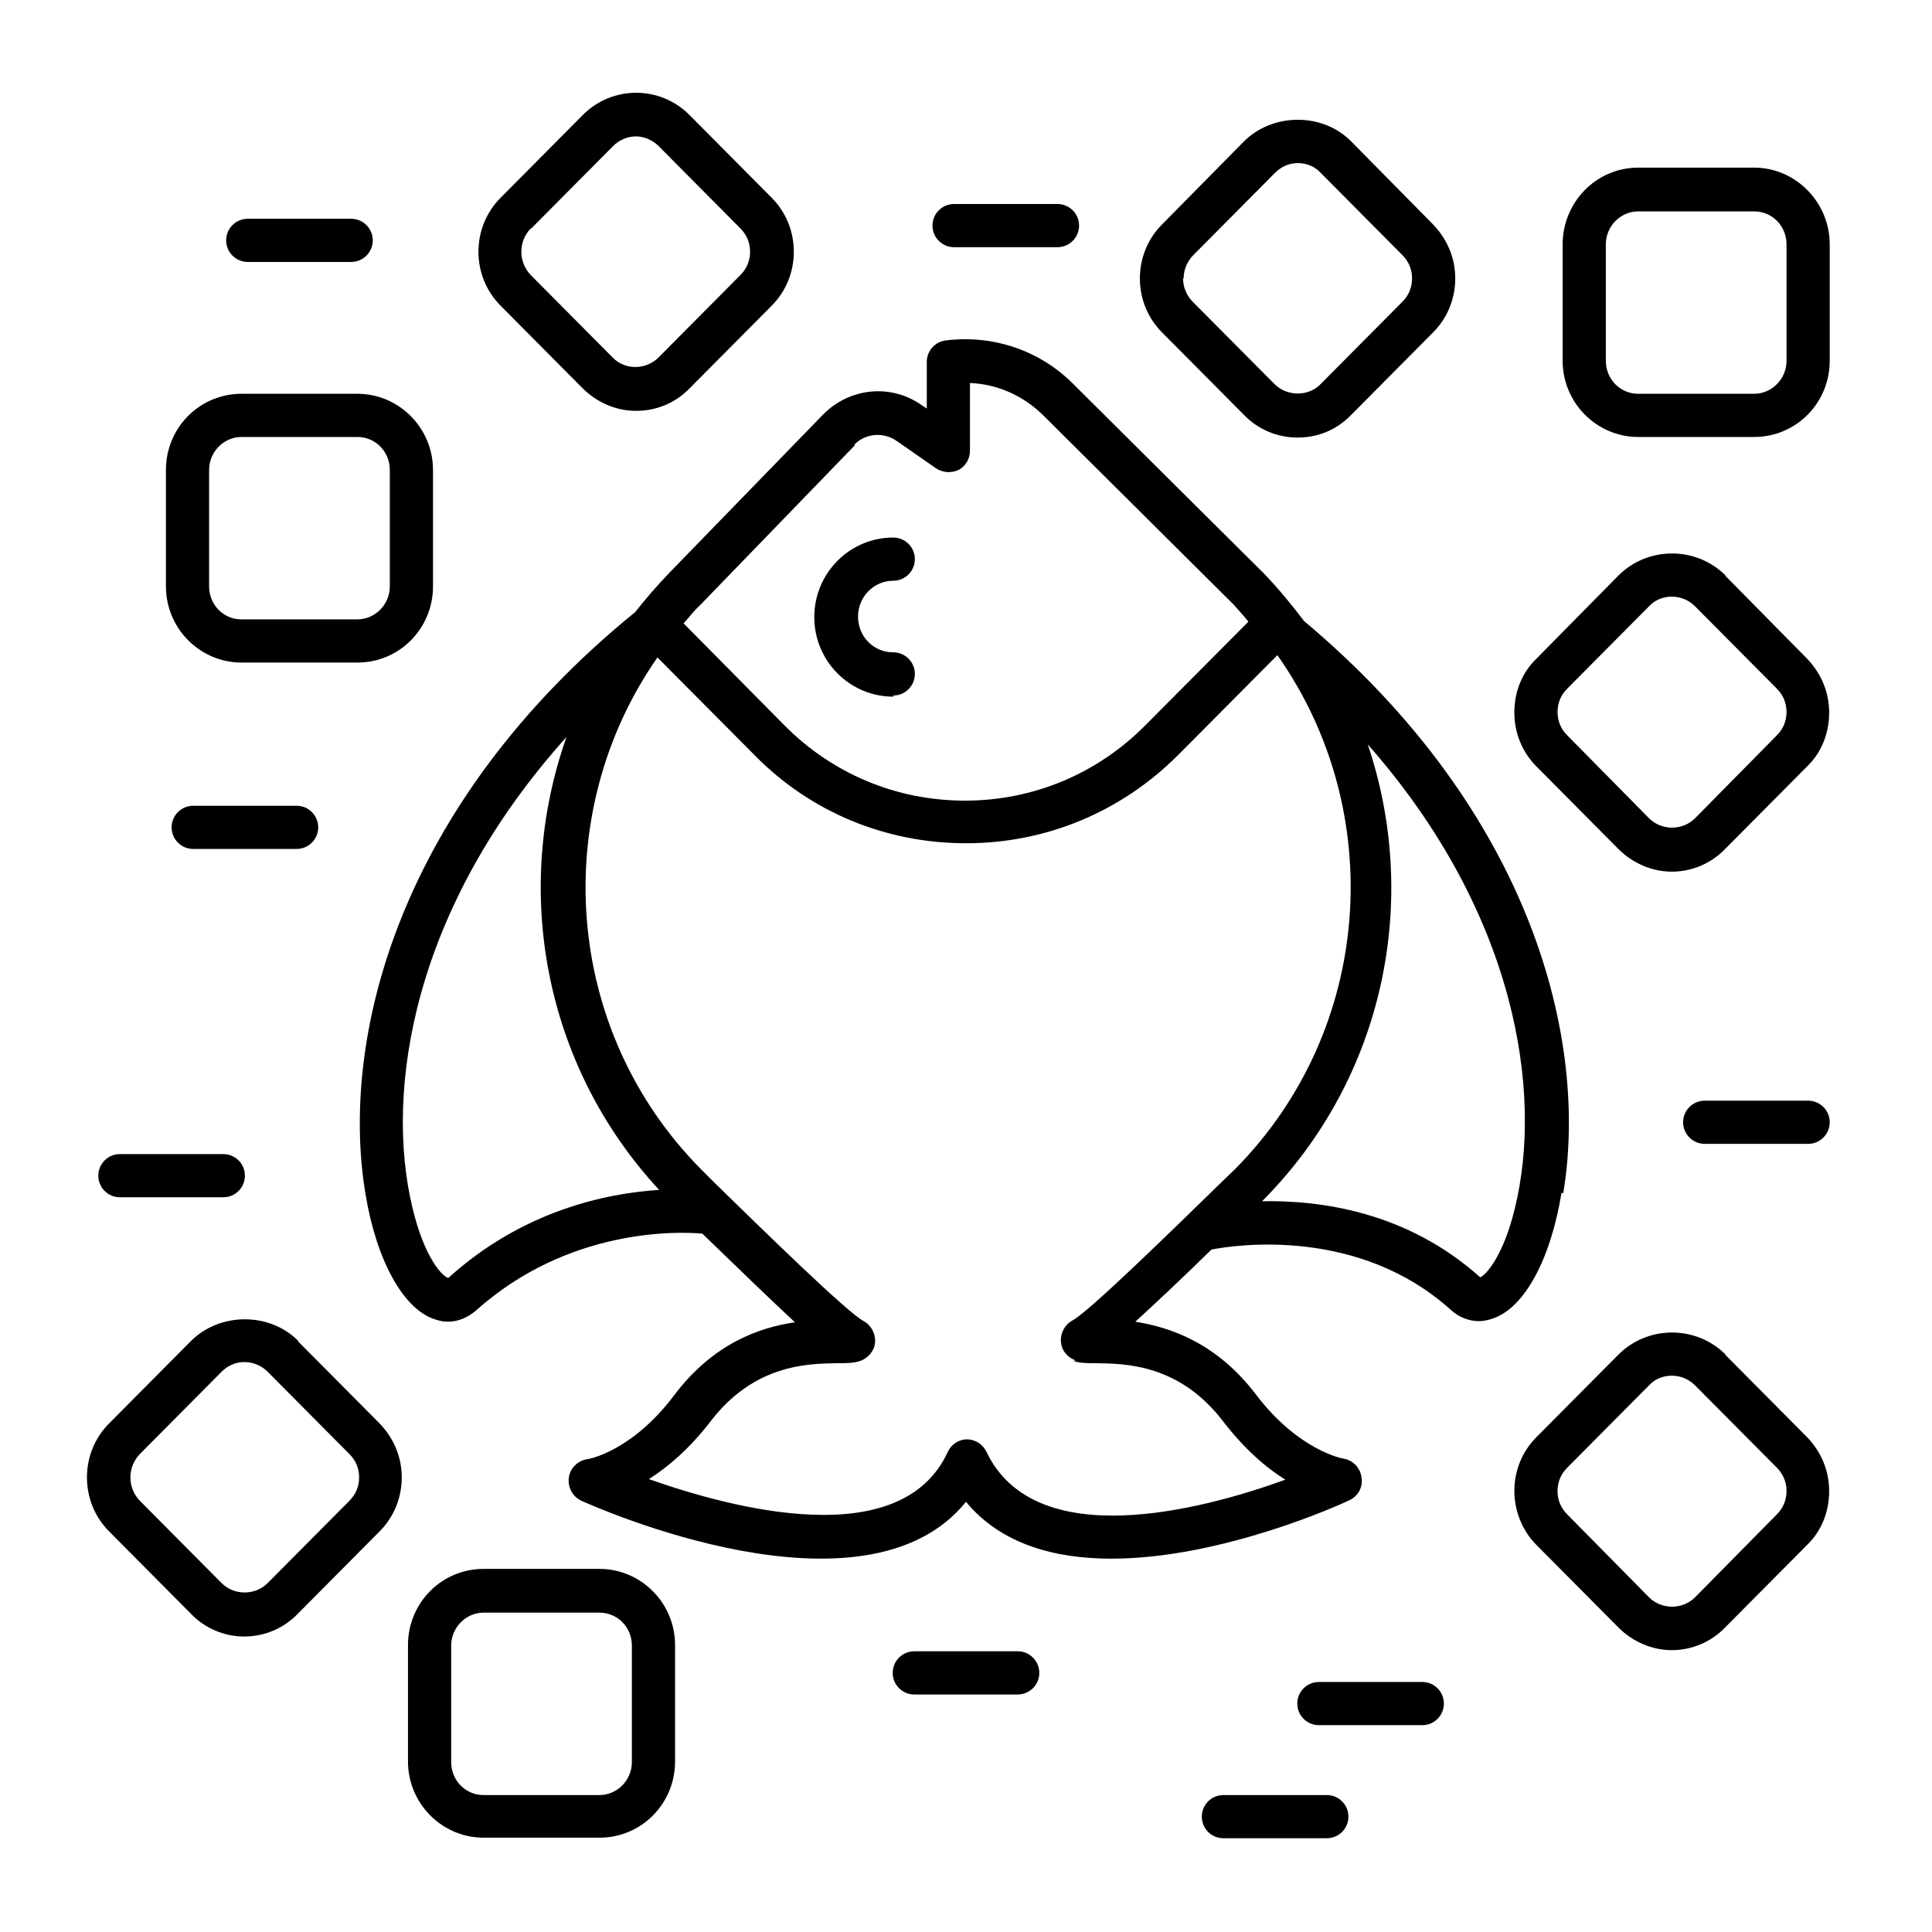 <?xml version="1.0"?>
<svg width="34" height="34" xmlns="http://www.w3.org/2000/svg" xmlns:svg="http://www.w3.org/2000/svg" enable-background="new 0 0 100 100" version="1.1" xml:space="preserve">

 <g class="layer">
  <title>Layer 1</title>
  <g id="svg_1">
   <path d="m15.72,12.24c0.21,0 0.38,-0.17 0.38,-0.38s-0.17,-0.38 -0.38,-0.38c-0.35,0 -0.62,-0.28 -0.62,-0.63s0.28,-0.63 0.62,-0.63c0.21,0 0.38,-0.17 0.38,-0.38s-0.17,-0.38 -0.38,-0.38c-0.77,0 -1.39,0.63 -1.39,1.4s0.62,1.4 1.39,1.4z" id="svg_2"/>
   <path d="m27.51,21c0.45,-2.68 -0.54,-6.7 -4.56,-10.07c-0.22,-0.29 -0.45,-0.57 -0.71,-0.84l-3.34,-3.32c-0.59,-0.6 -1.41,-0.88 -2.25,-0.78c-0.19,0.02 -0.34,0.18 -0.34,0.38l0,0.82l-0.09,-0.06c-0.54,-0.38 -1.26,-0.31 -1.73,0.16l-2.72,2.8c-0.21,0.22 -0.41,0.45 -0.59,0.68c-4.18,3.4 -5.2,7.51 -4.75,10.23c0.19,1.17 0.66,2.02 1.2,2.21c0.08,0.03 0.17,0.05 0.25,0.05c0.18,0 0.35,-0.07 0.5,-0.2c1.62,-1.45 3.55,-1.39 3.98,-1.35c0.65,0.63 1.21,1.17 1.63,1.56c-0.62,0.09 -1.44,0.37 -2.13,1.29c-0.74,0.98 -1.5,1.12 -1.53,1.12c-0.17,0.03 -0.3,0.16 -0.32,0.33c-0.02,0.17 0.07,0.33 0.22,0.4c0.22,0.1 4.98,2.23 6.77,0.02c0.62,0.75 1.57,1 2.56,1c1.94,0 4.05,-0.96 4.19,-1.03c0.15,-0.07 0.24,-0.23 0.21,-0.4c-0.02,-0.17 -0.15,-0.3 -0.31,-0.33c-0.03,0 -0.8,-0.15 -1.54,-1.12c-0.69,-0.91 -1.5,-1.19 -2.13,-1.29c0.36,-0.33 0.82,-0.76 1.34,-1.27c0.46,-0.09 2.6,-0.39 4.21,1.06c0.14,0.13 0.32,0.2 0.5,0.2c0.08,0 0.17,-0.02 0.25,-0.05c0.55,-0.19 1.01,-1.04 1.2,-2.21zm-12.48,-13.17c0.2,-0.21 0.52,-0.23 0.75,-0.07l0.69,0.48c0.12,0.08 0.27,0.09 0.4,0.03c0.13,-0.07 0.2,-0.2 0.2,-0.34l0,-1.19c0.48,0.02 0.94,0.22 1.3,0.58l3.34,3.32c0.09,0.1 0.18,0.2 0.26,0.3l-1.81,1.82c-0.85,0.86 -1.98,1.33 -3.18,1.33c-1.2,0 -2.33,-0.47 -3.18,-1.33l-1.77,-1.79c0.1,-0.11 0.19,-0.23 0.3,-0.33l2.72,-2.81zm-7.14,14.66c-0.1,-0.02 -0.42,-0.35 -0.63,-1.23c-0.5,-2.07 0.01,-5.29 2.71,-8.29c-0.95,2.68 -0.41,5.77 1.63,7.97c-0.94,0.06 -2.41,0.37 -3.71,1.55zm11,1.46c0.11,0.04 0.24,0.04 0.42,0.04c0.51,0.01 1.45,0.02 2.22,1.03c0.37,0.48 0.75,0.81 1.09,1.02c-1.46,0.53 -4.4,1.31 -5.26,-0.49c-0.06,-0.13 -0.2,-0.22 -0.34,-0.22c0,0 0,0 0,0c-0.15,0 -0.28,0.09 -0.34,0.22c-0.82,1.79 -3.79,1 -5.26,0.48c0.33,-0.21 0.71,-0.53 1.08,-1.01c0.77,-1.01 1.71,-1.02 2.22,-1.03c0.18,0 0.3,0 0.42,-0.04c0.14,-0.05 0.25,-0.18 0.26,-0.33c0.01,-0.15 -0.07,-0.3 -0.2,-0.37c-0.29,-0.15 -1.8,-1.63 -2.61,-2.42l-0.25,-0.25c-2.43,-2.45 -2.68,-6.27 -0.77,-9.01l1.71,1.72c0.99,1.01 2.32,1.55 3.72,1.55c1.41,0 2.73,-0.55 3.73,-1.55l1.75,-1.76c1.94,2.75 1.69,6.58 -0.74,9.04l-0.26,0.25c-0.81,0.79 -2.32,2.27 -2.61,2.42c-0.13,0.07 -0.21,0.22 -0.2,0.37c0.01,0.15 0.11,0.28 0.26,0.33zm7.16,-1.47c-1.29,-1.16 -2.82,-1.36 -3.84,-1.34l0.02,-0.02c2.15,-2.17 2.76,-5.3 1.84,-8.02c2.61,2.96 3.09,6.12 2.59,8.16c-0.21,0.88 -0.54,1.21 -0.62,1.22z" id="svg_3"/>
   <path d="m2.92,8.27l0,2.05c0,0.74 0.6,1.34 1.33,1.34l2.04,0c0.74,0 1.33,-0.6 1.33,-1.34l0,-2.05c0,-0.74 -0.6,-1.34 -1.33,-1.34l-2.04,0c-0.74,0 -1.33,0.6 -1.33,1.34zm0.76,0c0,-0.32 0.26,-0.58 0.57,-0.58l2.04,0c0.32,0 0.57,0.26 0.57,0.58l0,2.05c0,0.32 -0.26,0.58 -0.57,0.58l-2.04,0c-0.32,0 -0.57,-0.26 -0.57,-0.58l0,-2.05z" id="svg_4"/>
   <path d="m30.87,2.95l-2.04,0c-0.74,0 -1.33,0.61 -1.33,1.35l0,2.05c0,0.74 0.6,1.34 1.33,1.34l2.04,0c0.74,0 1.33,-0.6 1.33,-1.34l0,-2.05c0,-0.74 -0.6,-1.35 -1.33,-1.35zm0.57,3.4c0,0.32 -0.26,0.58 -0.57,0.58l-2.04,0c-0.32,0 -0.57,-0.26 -0.57,-0.58l0,-2.05c0,-0.32 0.26,-0.58 0.57,-0.58l2.04,0c0.32,0 0.57,0.26 0.57,0.58l0,2.05z" id="svg_5"/>
   <path d="m10.55,27.61l-2.04,0c-0.74,0 -1.33,0.6 -1.33,1.34l0,2.05c0,0.74 0.6,1.34 1.33,1.34l2.04,0c0.74,0 1.33,-0.6 1.33,-1.34l0,-2.05c0,-0.74 -0.6,-1.34 -1.33,-1.34zm0.57,3.4c0,0.32 -0.26,0.58 -0.57,0.58l-2.04,0c-0.32,0 -0.57,-0.26 -0.57,-0.58l0,-2.05c0,-0.32 0.26,-0.58 0.57,-0.58l2.04,0c0.32,0 0.57,0.26 0.57,0.58l0,2.05z" id="svg_6"/>
   <path d="m11.2,7.23c0.34,0 0.68,-0.13 0.94,-0.4l1.44,-1.45c0.25,-0.25 0.39,-0.59 0.39,-0.95s-0.14,-0.7 -0.39,-0.95l-1.44,-1.45c-0.52,-0.53 -1.37,-0.53 -1.89,0l-1.44,1.45c-0.52,0.52 -0.52,1.38 0,1.9l1.44,1.45c0.26,0.26 0.6,0.4 0.94,0.4zm-1.85,-3.21l1.44,-1.45c0.11,-0.11 0.26,-0.17 0.4,-0.17s0.29,0.06 0.4,0.17l1.44,1.45c0.11,0.11 0.17,0.25 0.17,0.41s-0.06,0.3 -0.17,0.41l-1.44,1.45c-0.22,0.22 -0.59,0.23 -0.81,0l-1.44,-1.45c-0.22,-0.23 -0.22,-0.59 0,-0.82z" id="svg_7"/>
   <path d="m22.84,7.7c0.36,0 0.69,-0.14 0.94,-0.4l1.44,-1.45c0,0 0,0 0,0c0.25,-0.25 0.39,-0.59 0.39,-0.95s-0.14,-0.69 -0.39,-0.95l-1.44,-1.46c-0.5,-0.51 -1.38,-0.51 -1.89,0l-1.44,1.46c-0.25,0.25 -0.39,0.59 -0.39,0.95s0.14,0.7 0.39,0.95l1.44,1.45c0.25,0.26 0.59,0.4 0.94,0.4zm-2.01,-2.8c0,-0.15 0.06,-0.3 0.17,-0.41l1.44,-1.45c0.11,-0.11 0.25,-0.17 0.4,-0.17s0.3,0.06 0.4,0.17l1.44,1.45c0.11,0.11 0.17,0.25 0.17,0.41s-0.06,0.3 -0.17,0.41l-1.44,1.45c-0.21,0.22 -0.59,0.22 -0.81,0l-1.44,-1.45c-0.11,-0.11 -0.17,-0.26 -0.17,-0.41z" id="svg_8"/>
   <path d="m5.25,23.6c-0.5,-0.51 -1.38,-0.51 -1.89,0l-1.44,1.45c-0.52,0.52 -0.52,1.38 0,1.9l1.44,1.45c0.25,0.26 0.59,0.4 0.94,0.4s0.69,-0.14 0.94,-0.4l1.44,-1.45c0,0 0,0 0,0c0.25,-0.25 0.39,-0.59 0.39,-0.95s-0.14,-0.69 -0.39,-0.95l-1.44,-1.45zm0.9,2.81l-1.44,1.45c-0.22,0.22 -0.59,0.22 -0.81,0l-1.44,-1.45c-0.22,-0.23 -0.22,-0.59 0,-0.82l1.44,-1.45c0.11,-0.11 0.25,-0.17 0.4,-0.17s0.3,0.06 0.41,0.17l1.44,1.45c0.11,0.11 0.17,0.25 0.17,0.41s-0.06,0.3 -0.17,0.41z" id="svg_9"/>
   <path d="m30.37,10.13c-0.52,-0.52 -1.37,-0.52 -1.89,0l-1.44,1.46c-0.26,0.25 -0.39,0.59 -0.39,0.95s0.14,0.7 0.39,0.95l1.44,1.45c0.25,0.25 0.59,0.4 0.94,0.4s0.69,-0.14 0.94,-0.4l1.44,-1.45c0.26,-0.25 0.39,-0.59 0.39,-0.95s-0.14,-0.69 -0.39,-0.95l-1.44,-1.46zm0.9,2.81l-1.44,1.46c-0.22,0.22 -0.59,0.22 -0.81,0l-1.44,-1.46c-0.11,-0.11 -0.17,-0.25 -0.17,-0.41s0.06,-0.3 0.17,-0.41l1.44,-1.45c0.11,-0.12 0.26,-0.17 0.4,-0.17s0.29,0.05 0.41,0.17l1.44,1.45c0.11,0.11 0.17,0.25 0.17,0.41s-0.06,0.3 -0.17,0.41z" id="svg_10"/>
   <path d="m30.37,23.84c-0.52,-0.52 -1.37,-0.52 -1.89,0l-1.44,1.45c-0.26,0.26 -0.39,0.6 -0.39,0.95s0.14,0.7 0.39,0.95l1.44,1.45c0.25,0.25 0.59,0.4 0.94,0.4s0.69,-0.14 0.94,-0.4l1.44,-1.45c0.26,-0.25 0.39,-0.59 0.39,-0.95s-0.14,-0.69 -0.39,-0.95l-1.44,-1.45zm0.9,2.81l-1.44,1.46c-0.22,0.22 -0.59,0.22 -0.81,0l-1.44,-1.46c-0.11,-0.11 -0.17,-0.25 -0.17,-0.41s0.06,-0.3 0.17,-0.41l1.44,-1.45c0.11,-0.12 0.26,-0.17 0.4,-0.17s0.29,0.05 0.41,0.17l1.44,1.45c0.11,0.11 0.17,0.25 0.17,0.41s-0.06,0.3 -0.17,0.41z" id="svg_11"/>
   <path d="m1.73,20.69c0,0.21 0.17,0.38 0.38,0.38l1.82,0c0.21,0 0.38,-0.17 0.38,-0.38s-0.17,-0.38 -0.38,-0.38l-1.82,0c-0.21,0 -0.38,0.17 -0.38,0.38z" id="svg_12"/>
   <path d="m3.4,14.18c-0.21,0 -0.38,0.17 -0.38,0.38s0.17,0.38 0.38,0.38l1.82,0c0.21,0 0.38,-0.17 0.38,-0.38s-0.17,-0.38 -0.38,-0.38l-1.82,0z" id="svg_13"/>
   <path d="m25.03,29.6l-1.82,0c-0.21,0 -0.38,0.17 -0.38,0.38s0.17,0.38 0.38,0.38l1.82,0c0.21,0 0.38,-0.17 0.38,-0.38s-0.17,-0.38 -0.38,-0.38z" id="svg_14"/>
   <path d="m23.35,31.59l-1.82,0c-0.21,0 -0.38,0.17 -0.38,0.38s0.17,0.38 0.38,0.38l1.82,0c0.21,0 0.38,-0.17 0.38,-0.38s-0.17,-0.38 -0.38,-0.38z" id="svg_15"/>
   <path d="m6.18,4.61c0.21,0 0.38,-0.17 0.38,-0.38s-0.17,-0.38 -0.38,-0.38l-1.82,0c-0.21,0 -0.38,0.17 -0.38,0.38s0.17,0.38 0.38,0.38l1.82,0z" id="svg_16"/>
   <path d="m17.91,29.06l-1.82,0c-0.21,0 -0.38,0.17 -0.38,0.38s0.17,0.38 0.38,0.38l1.82,0c0.21,0 0.38,-0.17 0.38,-0.38s-0.17,-0.38 -0.38,-0.38z" id="svg_17"/>
   <path d="m31.82,19.37l-1.82,0c-0.21,0 -0.38,0.17 -0.38,0.38s0.17,0.38 0.38,0.38l1.82,0c0.21,0 0.38,-0.17 0.38,-0.38s-0.17,-0.38 -0.38,-0.38z" id="svg_18"/>
   <path d="m18.61,4.35c0.21,0 0.38,-0.17 0.38,-0.38s-0.17,-0.38 -0.38,-0.38l-1.82,0c-0.21,0 -0.38,0.17 -0.38,0.38s0.17,0.38 0.38,0.38l1.82,0z" id="svg_19"/>
  </g>
 </g>
</svg>